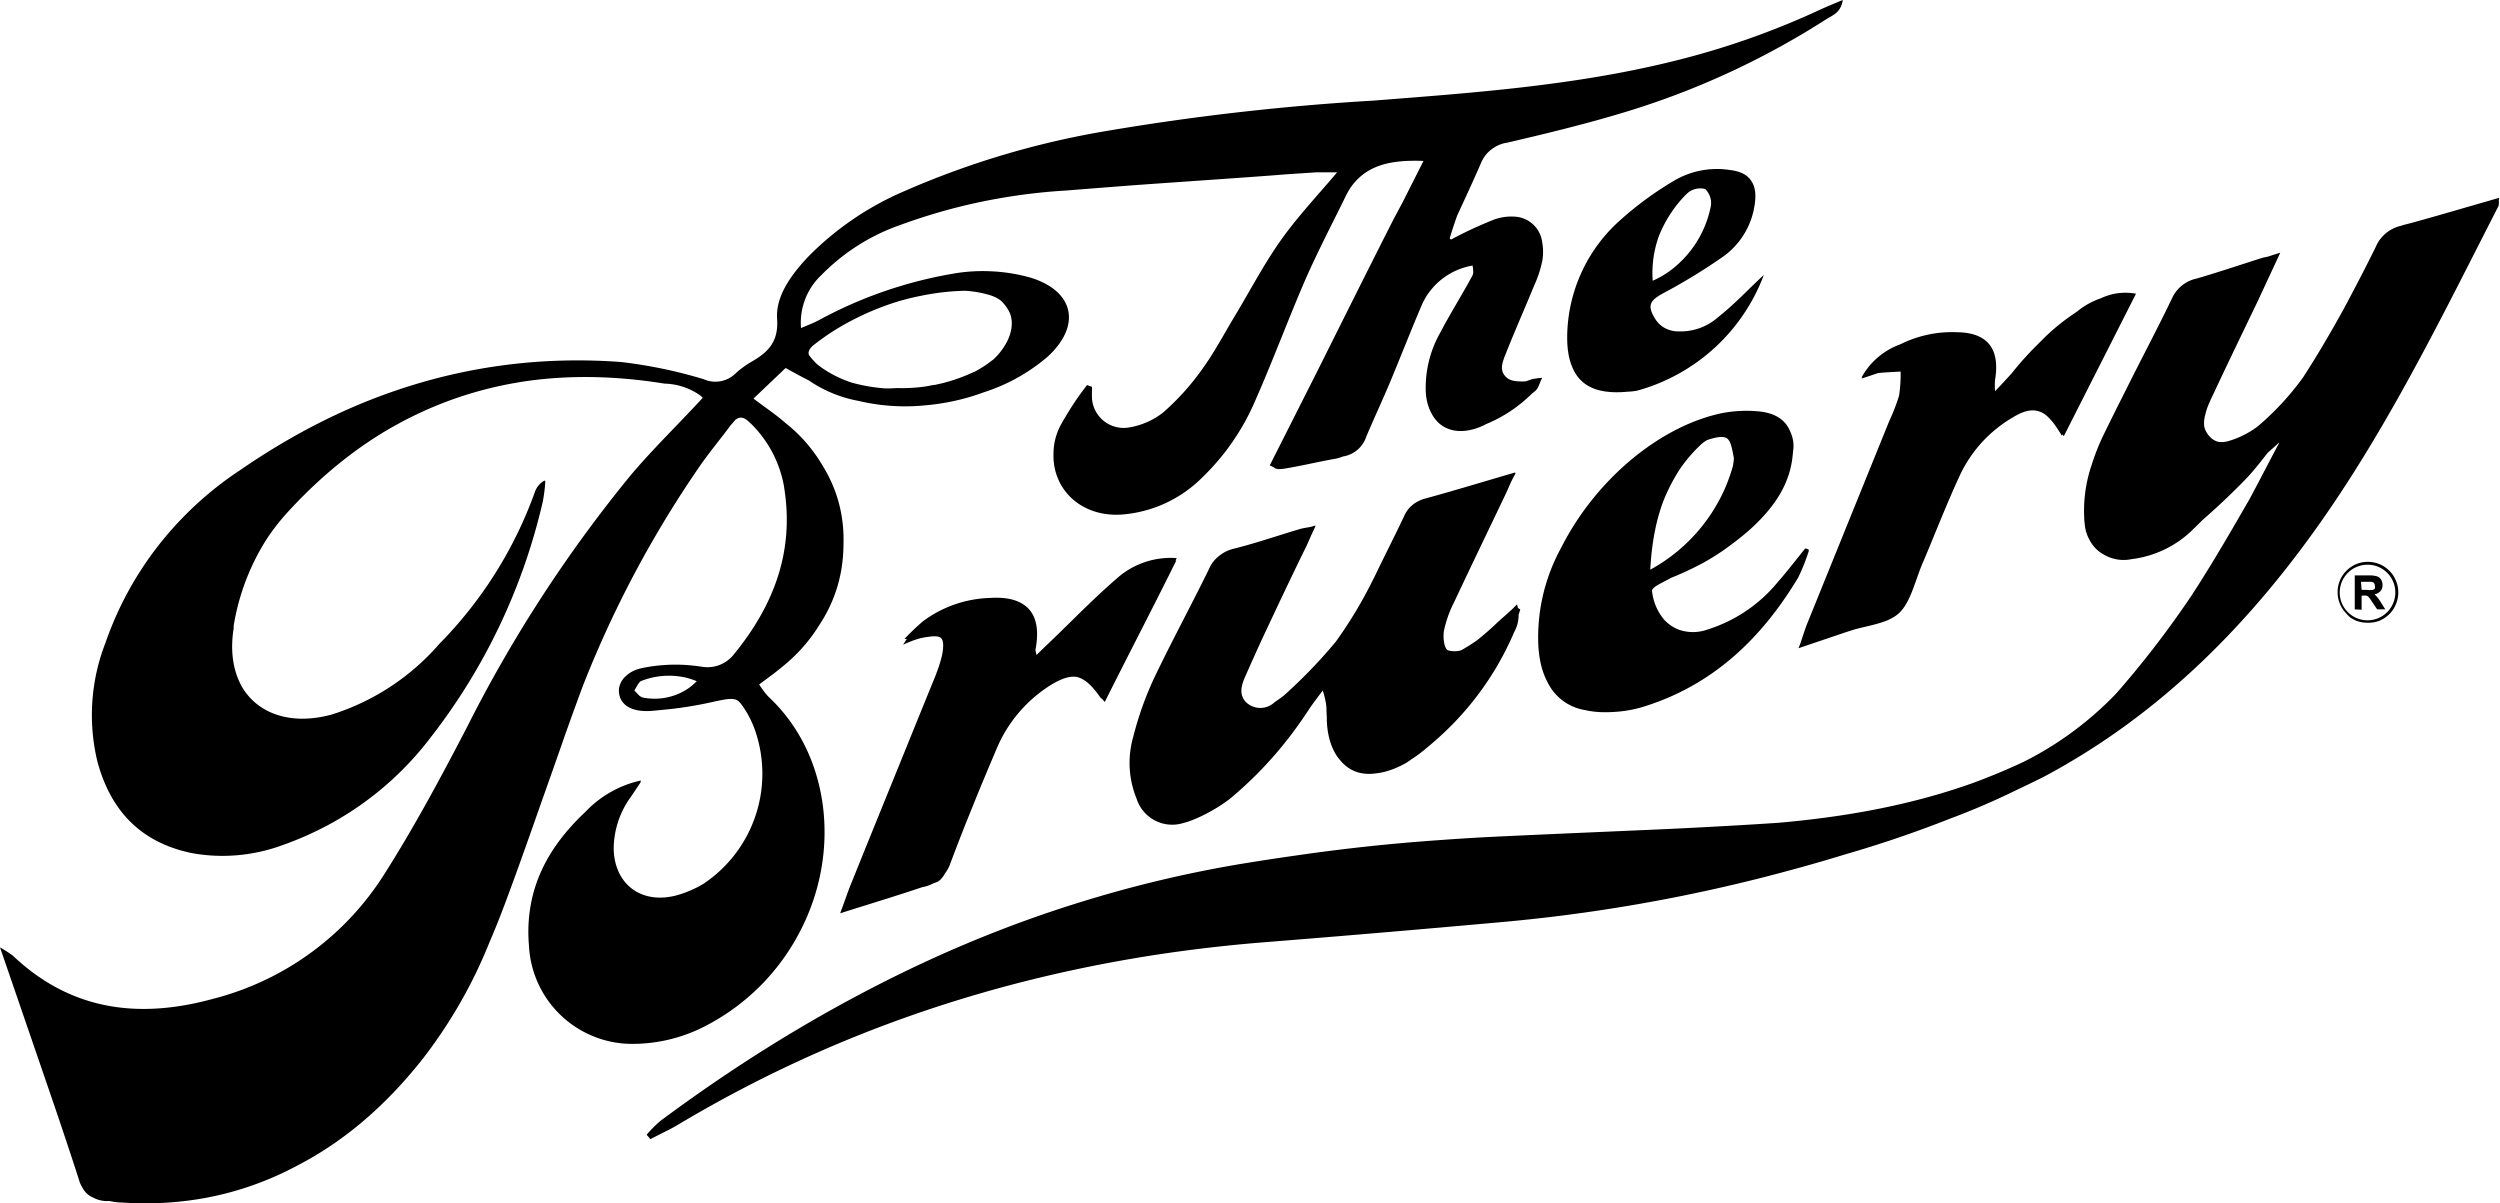 <svg xmlns="http://www.w3.org/2000/svg" viewBox="0 0 207.76 100"><g id="圖層_2" data-name="圖層 2"><g id="圖層_1-2" data-name="圖層 1"><path d="M111.3,14.11c-2.15.18-4.08.36-6,.5-5.68.42-11.36.77-17,1.24a48.17,48.17,0,0,0-13.41,2.82,17.06,17.06,0,0,0-6.63,4.19,5.43,5.43,0,0,0-1.69,4.42c.53-.23,1-.41,1.48-.64a36.18,36.18,0,0,1,11.15-3.89,14.56,14.56,0,0,1,6.4.31c3.64,1.1,4.3,3.94,1.5,6.55A15.3,15.3,0,0,1,80.25,33,16.84,16.84,0,0,1,70.19,33a46.93,46.93,0,0,1-4.9-2.42l-2.7,2.57c.82.61,1.54,1.12,2.23,1.66a12.67,12.67,0,0,1,5.27,10.78c-.12,4-2,7.11-5,9.71-.61.56-1.3,1-2.07,1.61a6.74,6.74,0,0,0,.72.95c5.13,4.73,6.15,12.91,2.64,19.59A18.23,18.23,0,0,1,59,85a13.13,13.13,0,0,1-6.58,1.68,8.63,8.63,0,0,1-8.47-8.34c-.31-4.45,1.56-7.92,4.69-10.86a9,9,0,0,1,4.63-2.62c-.27.44-.55.88-.83,1.31A7.54,7.54,0,0,0,51,70.27c-.07,3.12,2.21,4.93,5.22,4.14a9.12,9.12,0,0,0,5.66-4.61,10.24,10.24,0,0,0,.47-10.13c-.88-1.79-1.12-1.77-3.06-1.35a31.85,31.85,0,0,1-5.32.75c-1.54.08-2.33-.53-2.48-1.41s.52-1.93,2-2.16a19.77,19.77,0,0,1,4.74-.11,2.79,2.79,0,0,0,2.75-1c3.27-4,5-8.43,4.22-13.65a9.28,9.28,0,0,0-3.71-6.3c-.71.86-1.45,1.65-2.09,2.51A82.54,82.54,0,0,0,48,58.19c-2,5.47-3.84,11-5.86,16.44-2.13,5.75-4.78,11.26-9.08,15.76-6.26,6.54-13.79,10.17-23,9.54-.62,0-1.23-.2-1.85-.3a1.67,1.67,0,0,1-1.47-1.25C4.56,92,2.35,85.56,0,78.73a11,11,0,0,1,1.07.69C5.9,84,11.56,84.7,17.73,83A23.81,23.81,0,0,0,32,72.55c2.48-3.92,4.67-8,6.82-12.14a113.63,113.63,0,0,1,13.58-20.9c1.87-2.22,4-4.27,6-6.45-1-1.06-2.51-1.12-3.81-1.31C43.23,30.1,33.3,33.14,25.06,41.26a19.15,19.15,0,0,0-5.63,10.68,9,9,0,0,0-.15,1c-.39,5,3.27,7.81,8.29,6.44a19.63,19.63,0,0,0,8.94-5.87,34.68,34.68,0,0,0,7.93-12.59,1.74,1.74,0,0,1,.84-1,13.3,13.3,0,0,1-.21,1.68,50.12,50.12,0,0,1-9.36,19.77A26.42,26.42,0,0,1,23.57,70.2a14.38,14.38,0,0,1-7.59.7c-4.3-.87-6.79-3.54-7.89-7.63a16.53,16.53,0,0,1,.66-9.81A28.41,28.41,0,0,1,19.94,39.08c9.5-6.56,20-9.84,31.62-9a39.28,39.28,0,0,1,6.91,1.43,2.39,2.39,0,0,0,2.65-.47A6.27,6.27,0,0,1,62.62,30a3.26,3.26,0,0,0,2-3.44c-.1-2.09,1.23-3.77,2.65-5.26a25.35,25.35,0,0,1,7.88-5.35,71.18,71.18,0,0,1,16.71-5,201.77,201.77,0,0,1,22.34-2.56c8.3-.65,16.62-1.23,24.76-3.23A67.58,67.58,0,0,0,151.28.8c.53-.25,1.08-.47,1.85-.8-.14,1.1-.89,1.28-1.4,1.62a66.64,66.64,0,0,1-17.37,7.9c-3,.89-6,1.61-9.07,2.33a2.77,2.77,0,0,0-2.19,1.65c-.9,2.07-1.87,4.11-2.81,6.17l.35.28a14.26,14.26,0,0,1,1.33-.72,16.41,16.41,0,0,1,3.29-1.18,2.43,2.43,0,0,1,2.92,2.48,7.09,7.09,0,0,1-.47,2.61c-.63,1.69-1.41,3.32-2.12,5a2.08,2.08,0,0,0-.15.39c-.25,1-1.15,2.1-.19,2.88.57.47,1.75.21,2.78.28-.11.22-.21.63-.47.82a27.45,27.45,0,0,1-4.3,2.86c-2.78,1.27-4.87-.24-4.71-3.32a10.29,10.29,0,0,1,.8-3.41c.61-1.46,1.47-2.82,2.22-4.22l1.3-2.41a5.63,5.63,0,0,0-4.72,3.35c-.9,2.11-1.73,4.24-2.61,6.35-.64,1.53-1.33,3-2,4.58a2.41,2.41,0,0,1-1.76,1.61c-1.83.38-3.66.75-5.5,1.09-.16,0-.36-.14-.76-.31l12.78-25.31c-2.71-.1-5.15.18-6.5,3-1.12,2.3-2.32,4.56-3.35,6.91-1.44,3.3-2.69,6.68-4.15,10a19.43,19.43,0,0,1-4.46,6.47,10.56,10.56,0,0,1-6.49,3c-4.27.37-7-3.32-5.28-7.26A23.81,23.81,0,0,1,90.34,32l.41.15a6.53,6.53,0,0,0,0,1,2.64,2.64,0,0,0,3.1,2.37,6.23,6.23,0,0,0,2.8-1.23,20.63,20.63,0,0,0,3.2-3.53c1.06-1.45,1.9-3.06,2.83-4.6,1.25-2.08,2.38-4.25,3.78-6.22S109.54,16.2,111.3,14.11ZM67,29.18a6,6,0,0,0,3.48,2.53,14.12,14.12,0,0,0,7,.3,10.19,10.19,0,0,0,5.1-2.16c1.24-1.1,1.83-2.75,1.32-3.88a3.2,3.2,0,0,0-3.24-1.81,20.18,20.18,0,0,0-4.11.42A21,21,0,0,0,67,29.18Zm-9.1,27.41a6.33,6.33,0,0,0-4.61,0c-.27.12-.44.46-.66.71.28.24.55.67.86.71A4.87,4.87,0,0,0,57.92,56.59Zm132-20.69.06-.13-.09.1-.39.8c-1.2,2.25-2.35,4.54-3.61,6.76a80.94,80.94,0,0,1-9.07,13.18,28.15,28.15,0,0,1-10.75,7.66c-7.18,2.94-14.71,4-22.37,4.39-6.66.32-13.33.58-20,.9a184.37,184.37,0,0,0-19.47,2.06C85.9,74.48,69.69,82.16,54.91,93.13a9.94,9.94,0,0,0-1.17,1.17l.3.36c.77-.4,1.57-.75,2.32-1.2,15.06-9,31.44-13.78,48.88-15.18,7.69-.61,15.37-1.27,23-2.07a137.17,137.17,0,0,0,31.95-7.51,62.23,62.23,0,0,0,20.2-11.4,78.87,78.87,0,0,0,15.1-17.93c4.47-7.12,8.22-14.63,12-22.1a4.2,4.2,0,0,0,.2-.83c-2.86.82-5.51,1.61-8.18,2.33a3,3,0,0,0-2.09,1.78c-1.44,2.92-3,5.81-4.56,8.64a20.65,20.65,0,0,1-5,6.06,7.55,7.55,0,0,1-2.72,1.42c-1.3.33-2.16-.58-1.94-1.92a7,7,0,0,1,.71-1.94c1.79-3.82,3.6-7.63,5.49-11.62a13.12,13.12,0,0,0-1.33.22c-1.85.58-3.69,1.21-5.56,1.75a2.88,2.88,0,0,0-2,1.62c-1.32,2.75-2.77,5.44-4.11,8.18a52.17,52.17,0,0,0-2.64,5.87,11.9,11.9,0,0,0-.55,4.28c.11,2.49,1.82,3.71,4.27,3.31a8.79,8.79,0,0,0,4.61-2.27c2.06-2,4-4.08,5.94-6.11.45-.47,1-.89,1.44-1.34ZM110.27,59.68a8.12,8.12,0,0,0,.32,2c.72,2.19,2.35,3.09,4.53,2.41A9,9,0,0,0,118,62.61a25.88,25.88,0,0,0,7-8.38,30.63,30.63,0,0,0,1.34-3.58l-.4-.26c-.49.44-1,.89-1.47,1.31A23.24,23.24,0,0,1,122,53.78a2,2,0,0,1-1.68.26c-.33-.2-.41-1.09-.32-1.63a9.47,9.47,0,0,1,.83-2.34c1.41-3,2.86-6,4.29-9,.25-.53.47-1.07.8-1.81-2.66.78-5,1.49-7.43,2.16A2.64,2.64,0,0,0,116.65,43c-.82,1.76-1.66,3.51-2.57,5.22A36,36,0,0,1,111,53.34a42.34,42.34,0,0,1-4.78,4.88,1.91,1.91,0,0,1-2.49.33c-.93-.69-.52-1.62-.22-2.47a11.57,11.57,0,0,1,.5-1.14c1.51-3.19,3-6.38,4.56-9.56.22-.47.41-.94.75-1.71-2.49.73-4.66,1.41-6.85,2a2.75,2.75,0,0,0-2,1.62c-1.52,3.11-3.18,6.15-4.66,9.28a27.43,27.43,0,0,0-1.64,4.69,7.84,7.84,0,0,0,.28,5.1,3.11,3.11,0,0,0,4,2,12.66,12.66,0,0,0,3.79-2,32.4,32.4,0,0,0,6.46-7.3c.37-.55.78-1.08,1.47-2C110.25,58.19,110.21,58.94,110.27,59.68Zm40.05-14a14,14,0,0,1-.86,2.24c-3.06,5.19-7.21,9.13-13.13,10.83a12.06,12.06,0,0,1-4.11.31,4.21,4.21,0,0,1-3.92-3.22,11.06,11.06,0,0,1-.44-3.48c.3-7.76,7.5-16.3,15.11-18a10.73,10.73,0,0,1,3.1-.18c2.11.17,3.08,1.38,2.93,3.47a8.14,8.14,0,0,1-1.81,4.36A18.7,18.7,0,0,1,140,47.53a11.75,11.75,0,0,0-1.15.5c-.56.33-1.59.76-1.56,1.06a4.4,4.4,0,0,0,1,2.4,3.29,3.29,0,0,0,3.63.84,12.37,12.37,0,0,0,5.8-3.88c.83-.92,1.57-1.92,2.35-2.88Zm-13.17,1.66A14.22,14.22,0,0,0,143.94,39a2.23,2.23,0,0,0,.14-1c-.12-.57-.21-1.36-.59-1.59s-1.15,0-1.71.19a1.84,1.84,0,0,0-.82.6A15.23,15.23,0,0,0,137.15,47.37ZM86,54.68l.1-.09A2.11,2.11,0,0,1,86,54c.6-3-.66-4.5-3.7-4.31a9.81,9.81,0,0,0-5.61,1.95,20.72,20.72,0,0,0-1.52,1.45,5,5,0,0,0,2-.22c1-.2,1.47.23,1.23,1.25a18.38,18.38,0,0,1-.87,2.56c-2.23,5.51-4.48,11-6.71,16.54-.33.79-.6,1.61-1,2.68,2.86-.91,5.43-1.67,8-2.58.46-.16.82-.86,1-1.39,1.28-3.07,2.51-6.15,3.75-9.23a12.4,12.4,0,0,1,4.29-5.51c2.09-1.51,3.16-1.29,4.61.81,0,.07.21.06.42.13l5.9-11.75a6.74,6.74,0,0,0-4.78,1.52c-2,1.71-3.82,3.6-5.72,5.42-.44.41-.87.84-1.3,1.26ZM165.8,32.55a5.7,5.7,0,0,1,0-1c.42-2.54-.61-3.9-3.13-3.94a9.67,9.67,0,0,0-6.89,2.46,11.83,11.83,0,0,0-1.08,1.39c1-.32,1.59-.55,2.17-.68,1.05-.24,1.46.14,1.23,1.18a16.35,16.35,0,0,1-.82,2.57c-2.26,5.58-4.55,11.15-6.82,16.73-.3.75-.55,1.51-1,2.61l4.17-1.41c1.44-.49,3.24-.59,4.22-1.54s1.34-2.82,2-4.29c1-2.36,1.92-4.75,3-7.08a10.94,10.94,0,0,1,4.42-4.86c1.62-1,2.6-.71,3.7.81.14.2.28.4.54.75l6-11.84a4.73,4.73,0,0,0-3.26.56,17.16,17.16,0,0,0-5.38,4.19c-1,1.1-2,2.23-3.07,3.35Zm-19.23-9.69a15.84,15.84,0,0,1-10.27,9.51,5.77,5.77,0,0,1-1.24.16c-3.25.25-4.81-1.18-4.82-4.45a13.09,13.09,0,0,1,4.38-9.76A28,28,0,0,1,139.15,15a7,7,0,0,1,4.62-.87c1.63.19,2.27,1.1,2,2.71a6.44,6.44,0,0,1-2.57,4.37,48.2,48.2,0,0,1-5.12,3.12c-1.06.6-1.27,1.06-.63,2.07a2.36,2.36,0,0,0,2.09,1.14,4.68,4.68,0,0,0,3.25-1.19C144.14,25.29,145.33,24,146.57,22.86Zm-9.22.51a8.8,8.8,0,0,0,4.83-6.25,1.63,1.63,0,0,0-.47-1.41,1.63,1.63,0,0,0-1.45.32A9,9,0,0,0,137.35,23.37Zm58.34,27.27V47.82h1.2a2.09,2.09,0,0,1,.66.08.66.66,0,0,1,.33.27.83.83,0,0,1,.12.44.93.93,0,0,1-.1.42,1.09,1.09,0,0,1-.09.11.84.84,0,0,1-.47.25l.22.24a4,4,0,0,1,.32.46c.08.12.19.31.35.55h-.68l-.41-.61q-.22-.33-.3-.42a.49.49,0,0,0-.18-.11.94.94,0,0,0-.28,0h-.12v1.17Zm.57-1.62h.42a2.3,2.3,0,0,0,.52,0,.31.31,0,0,0,.16-.12.43.43,0,0,0,0-.21.35.35,0,0,0-.07-.23.38.38,0,0,0-.22-.11h-.86Zm.49,2.73a2.52,2.52,0,0,1-1-.19,3.62,3.62,0,0,1-.43-.24A2.69,2.69,0,0,1,195,51a2.85,2.85,0,0,1-.31-.38,2.22,2.22,0,0,1-.23-.43,2.55,2.55,0,0,1,.23-2.39,2.75,2.75,0,0,1,.68-.68,2.52,2.52,0,0,1,2.39-.23,2.22,2.22,0,0,1,.43.23,2.76,2.76,0,0,1,.37.31,2.17,2.17,0,0,1,.31.37,2.55,2.55,0,0,1,.23.43,2.5,2.5,0,0,1,0,2,2.22,2.22,0,0,1-.23.43,2.24,2.24,0,0,1-.31.38,2.69,2.69,0,0,1-.37.3,3,3,0,0,1-.43.24A2.52,2.52,0,0,1,196.75,51.75Zm0-4.82a2.31,2.31,0,1,0,2.31,2.3A2.3,2.3,0,0,0,196.75,46.93ZM120.42,20a33.23,33.23,0,0,1,3.84-1.79c2.55-.8,4.28.71,3.93,3.37a9.4,9.4,0,0,1-.7,2.16c-.76,1.86-1.58,3.7-2.32,5.57-.27.68-.64,1.49,0,2.14s1.42.31,2.15.06a6.19,6.19,0,0,1,.84-.11,6.17,6.17,0,0,1-.64,1.1,11.86,11.86,0,0,1-4.69,3c-2.39.81-4.18-.4-4.34-2.89a9.27,9.27,0,0,1,1.22-5c.83-1.59,1.8-3.12,2.65-4.7.16-.29,0-.74,0-1.11a3.59,3.59,0,0,0-1,.25,7.86,7.86,0,0,0-3.71,4c-1.21,3.25-2.66,6.4-4,9.61A3.49,3.49,0,0,1,111,38.12c-1.44.25-2.85.6-4.29.83-.92.15-1.17-.2-.78-1,.55-1.2,1.18-2.36,1.77-3.54,2.6-5.21,5.19-10.42,7.82-15.62.9-1.77,1.9-3.5,2.94-5.41-3-.13-5.41.3-6.76,3.14-1.07,2.25-2.23,4.46-3.23,6.74-1.43,3.31-2.68,6.69-4.14,10a19.51,19.51,0,0,1-4.47,6.47,10.43,10.43,0,0,1-6.29,2.95,5.19,5.19,0,0,1-5.13-2.08,5.09,5.09,0,0,1-.25-5.35,9.32,9.32,0,0,1,2.57-3,6.81,6.81,0,0,0,0,1,2.66,2.66,0,0,0,3.12,2.35,6.1,6.1,0,0,0,2.79-1.24,20.63,20.63,0,0,0,3.2-3.53,44.4,44.4,0,0,0,2.82-4.61c2.37-4.24,4.76-8.45,8.92-11.9-1,0-1.61,0-2.19,0Q99,15,88.65,15.83a48.74,48.74,0,0,0-13.82,2.85,16.26,16.26,0,0,0-6.62,4.2,5.68,5.68,0,0,0-1.78,4.44c.63-.27,1.12-.45,1.58-.69a36,36,0,0,1,11.16-3.88,14,14,0,0,1,6.79.46c3.08,1.12,3.78,3.62,1.49,5.94a13.8,13.8,0,0,1-3.72,2.59,18.53,18.53,0,0,1-12.36,1.58,10.73,10.73,0,0,1-4.87-2.24c-.73-.63-1.22-.72-1.9,0S63.26,32.31,62.45,33c1,.76,1.81,1.3,2.54,1.91,4.22,3.5,6,7.89,4.69,13.3A13.52,13.52,0,0,1,65,55.42c-.58.49-1.2.93-1.91,1.46a7.07,7.07,0,0,0,.75,1c5.11,4.73,6.13,12.91,2.61,19.59a18.23,18.23,0,0,1-7.48,7.61,13.2,13.2,0,0,1-6.58,1.67,8.59,8.59,0,0,1-8.43-8.15c-.39-4.52,1.48-8.08,4.68-11.07a8.7,8.7,0,0,1,4.64-2.58c-.33.49-.66,1-1,1.48A7.4,7.4,0,0,0,51,70.5a3.88,3.88,0,0,0,5,4,8.7,8.7,0,0,0,2.47-1.06,11,11,0,0,0,4.26-12.8A8.58,8.58,0,0,0,62,59.11c-.76-1.21-.9-1.17-2.36-.87a39.69,39.69,0,0,1-5.53.84c-1.66.11-2.52-.51-2.66-1.44s.58-1.93,2.27-2.19a13.68,13.68,0,0,1,4.33-.08,3,3,0,0,0,3.23-1.26c3.08-3.93,4.71-8.28,3.93-13.34a9.7,9.7,0,0,0-2.88-5.64c-.58-.56-1-.59-1.52.09-.94,1.28-2,2.53-2.87,3.83A90.16,90.16,0,0,0,46.74,61.71c-1.88,5.36-3.78,10.72-5.83,16a39.92,39.92,0,0,1-6.06,10.63c-4.82,6-10.91,10.05-18.6,11.31A40.85,40.85,0,0,1,9,99.81,2.41,2.41,0,0,1,6.55,98c-2-6.19-4.18-12.33-6.28-18.5a2.55,2.55,0,0,1,0-.6,5.79,5.79,0,0,1,.82.55c4.77,4.5,10.36,5.24,16.47,3.61a23.85,23.85,0,0,0,14.5-10.51c2.47-3.92,4.66-8,6.81-12.14A113.63,113.63,0,0,1,52.44,39.5c1.88-2.22,4-4.27,6-6.45a5.36,5.36,0,0,0-3.22-1.17c-12.39-2-22.94,1.46-31.41,10.79A17.82,17.82,0,0,0,19.42,52c0,.07,0,.14,0,.21-.86,5.32,2.75,8.64,8,7.3,3.63-.93,6.47-3.17,9-5.8a34.92,34.92,0,0,0,8.07-12.73,1.68,1.68,0,0,1,.83-1,13.61,13.61,0,0,1-.21,1.7A50.24,50.24,0,0,1,35.7,61.4a26.29,26.29,0,0,1-12.15,8.8,14.28,14.28,0,0,1-7.59.7c-4.29-.88-6.78-3.56-7.87-7.65a16.61,16.61,0,0,1,.67-9.81,28,28,0,0,1,10.69-14c9.67-6.87,20.42-10.24,32.34-9.32a36.21,36.21,0,0,1,6.7,1.43,2.35,2.35,0,0,0,2.64-.49,6.44,6.44,0,0,1,1.33-1c1.39-.8,2.25-1.67,2.12-3.56s1.17-3.65,2.52-5.1a25,25,0,0,1,8-5.49,71.2,71.2,0,0,1,16.71-5,204.17,204.17,0,0,1,22.34-2.55c8.3-.65,16.62-1.24,24.76-3.24A66.49,66.49,0,0,0,151.29.79c.54-.25,1.08-.46,1.85-.78-.17,1.09-.91,1.28-1.42,1.62a66.68,66.68,0,0,1-17.38,7.89c-3,.89-6,1.62-9.07,2.33a2.87,2.87,0,0,0-2.19,1.66A32.41,32.41,0,0,0,120.42,20ZM74.53,32.25a14,14,0,0,0,6.34-1.31,5.5,5.5,0,0,0,2.85-2.61c.81-1.7.28-3.29-1.51-3.82a9.09,9.09,0,0,0-3.67-.29,22.65,22.65,0,0,0-10.35,4c-1.32.94-1.33,1.27,0,2.27A9.64,9.64,0,0,0,74.53,32.25ZM57.92,56.62a6.06,6.06,0,0,0-4.58-.07c-.29.13-.44.58-.66.88.26.19.51.51.8.55A5,5,0,0,0,57.92,56.62ZM189.47,36.85a11.11,11.11,0,0,1-.55,1.22c-2.24,3.82-4.38,7.72-6.8,11.43a80.4,80.4,0,0,1-5.8,7.61,23.86,23.86,0,0,1-8.23,6.24,54.37,54.37,0,0,1-19.89,5c-8.38.57-16.78.83-25.17,1.27A157.31,157.31,0,0,0,97.65,72.9C81.83,76.37,67.81,83.6,54.89,93.15a10.5,10.5,0,0,0-1.15,1.16l.32.35c.77-.4,1.57-.77,2.32-1.22,15.06-9,31.44-13.78,48.88-15.15q9.64-.77,19.3-1.64a137.77,137.77,0,0,0,28.16-5.47,97.21,97.21,0,0,0,17.06-6.59c9.87-5.24,17.45-13,23.68-22.07,5.49-8,9.76-16.77,14.18-25.41a1.88,1.88,0,0,0,0-.64c-2.6.75-5.1,1.53-7.64,2.16a3.83,3.83,0,0,0-2.69,2.26c-1.84,3.57-3.74,7.12-5.92,10.48A22.85,22.85,0,0,1,186.93,36c-1.25,1-2.57,1-3.23.35-1-1-.42-2.1,0-3.1,1.29-2.76,2.62-5.5,3.94-8.25l1.86-4c-2.64.83-4.87,1.58-7.13,2.21a2.66,2.66,0,0,0-1.8,1.53c-1.86,3.72-3.8,7.4-5.63,11.14a18.52,18.52,0,0,0-1.43,3.89,11.07,11.07,0,0,0-.27,3.49,3.24,3.24,0,0,0,4.2,3.13,9.15,9.15,0,0,0,3.6-1.51A59,59,0,0,0,186.45,40c1-1,1.84-2.2,2.75-3.31Zm-71.14,4.63a2.47,2.47,0,0,0-1.65,1.43c-.86,1.82-1.78,3.6-2.64,5.42A27.77,27.77,0,0,1,108.8,56a21.16,21.16,0,0,1-2.88,2.36,1.72,1.72,0,0,1-2.3.06c-.67-.61-.49-1.39-.17-2.12.56-1.27,1.12-2.53,1.71-3.78,1.34-2.86,2.7-5.71,4.16-8.78a11.54,11.54,0,0,0-1.21.2c-1.86.55-3.7,1.19-5.58,1.66a3,3,0,0,0-2.09,1.78c-1.45,3-3,5.91-4.45,8.92a31.06,31.06,0,0,0-1.75,4.87,7.74,7.74,0,0,0,.11,4.71c.77,2.2,2.36,3.13,4.54,2.35a12.32,12.32,0,0,0,3.55-2.07A33.12,33.12,0,0,0,108.75,59c.37-.56.77-1.11,1.16-1.66a6.52,6.52,0,0,1,.35,2.45c.12,4,2.87,5.58,6.36,3.74a3.1,3.1,0,0,0,.36-.21,24.88,24.88,0,0,0,8.85-10.78,2.94,2.94,0,0,0,.24-2.31c-.78.76-1.38,1.42-2.07,2a15.68,15.68,0,0,1-2.71,1.89c-.88.45-1.58-.09-1.42-1.06a10.34,10.34,0,0,1,.83-2.76c1.38-3,2.84-6,4.27-9,.29-.6.56-1.2,1-2C123.21,40.05,120.78,40.79,118.33,41.48Zm32,4.27a16.32,16.32,0,0,1-.89,2.24c-3,5-7,8.89-12.76,10.71a10.31,10.31,0,0,1-2.65.47c-3.86.24-6-1.71-6.19-5.58a15.46,15.46,0,0,1,1.77-7.83c2.85-5.52,7.11-9.53,13.21-11.27a9.56,9.56,0,0,1,3.5-.19A2.76,2.76,0,0,1,149,37.57c-.16,2.67-1.64,4.67-3.52,6.39a22.38,22.38,0,0,1-6.91,4.18c-1.56.63-1.78,1.36-.86,2.78a3.57,3.57,0,0,0,4.21,1.39,12.3,12.3,0,0,0,5.79-3.9c.8-.91,1.54-1.88,2.3-2.82Zm-13.19,1.64A14.27,14.27,0,0,0,144,38.77a4.1,4.1,0,0,0,.06-1.44,1.11,1.11,0,0,0-1.6-1,2.72,2.72,0,0,0-1.08.59C138.49,39.63,137.37,43.09,137.14,47.39ZM86.05,54c.58-3-.7-4.49-3.75-4.29a9.8,9.8,0,0,0-6.25,2.5,11.34,11.34,0,0,0-1,1.37A9.1,9.1,0,0,1,76.62,53c.53-.07,1.23-.23,1.55,0s.21,1,.11,1.49a13.12,13.12,0,0,1-.74,2.16Q74,65.35,70.53,74c-.22.54-.39,1.09-.66,1.88,2.48-.8,4.62-1.57,6.81-2.16a3,3,0,0,0,2.31-2c1.19-3.18,2.48-6.32,3.81-9.44a11.47,11.47,0,0,1,4.67-5.44c1.73-1,2.65-.79,3.83.87.12.17.25.32.51.63,2-4,4-7.83,5.94-11.75-3.1-.37-4.35.5-11.57,7.94A2,2,0,0,1,86.05,54Zm91.38-29.49a6.29,6.29,0,0,0-4.78,1.35,26.28,26.28,0,0,0-5.56,5.28c-.36.43-.76.83-1.32,1.43a9,9,0,0,1,0-.94c.44-2.62-.65-4.09-3.27-4a17.27,17.27,0,0,0-4.62,1,6,6,0,0,0-3.18,2.74,8.57,8.57,0,0,1,1.31-.36c.64-.07,1.29-.09,1.94-.13a11.84,11.84,0,0,1-.13,2A15.71,15.71,0,0,1,157,35q-3.39,8.37-6.78,16.74c-.24.59-.42,1.2-.69,2,2.78-.87,5.3-1.62,7.77-2.48a2.2,2.2,0,0,0,1-1.14c.56-1.19,1-2.44,1.49-3.65,1.08-2.55,2.09-5.13,3.3-7.61a9.74,9.74,0,0,1,4.35-4.35c1.47-.77,2.3-.54,3.25.7a12.1,12.1,0,0,1,.66,1C173.47,32.26,175.44,28.4,177.43,24.47Zm-30.87-1.6a15.69,15.69,0,0,1-10.45,9.54,4.49,4.49,0,0,1-.83.1c-3.47.34-5.07-1.13-5-4.62a13.22,13.22,0,0,1,4.36-9.56,26.85,26.85,0,0,1,4.34-3.2,7.22,7.22,0,0,1,4.6-1c1.87.16,2.53,1.08,2.23,2.91a6.4,6.4,0,0,1-2.52,4.18,48.14,48.14,0,0,1-5.11,3.13c-1.08.6-1.29,1-.66,2.06a2.38,2.38,0,0,0,2.08,1.15,4.71,4.71,0,0,0,3.26-1.18C144.13,25.3,145.32,24.06,146.56,22.87Zm-9.46.53a8.46,8.46,0,0,0,5-5.82c.16-.69.37-1.43-.32-1.89s-1.35.1-1.8.57A10.58,10.58,0,0,0,137.1,23.4Z"/></g></g></svg>